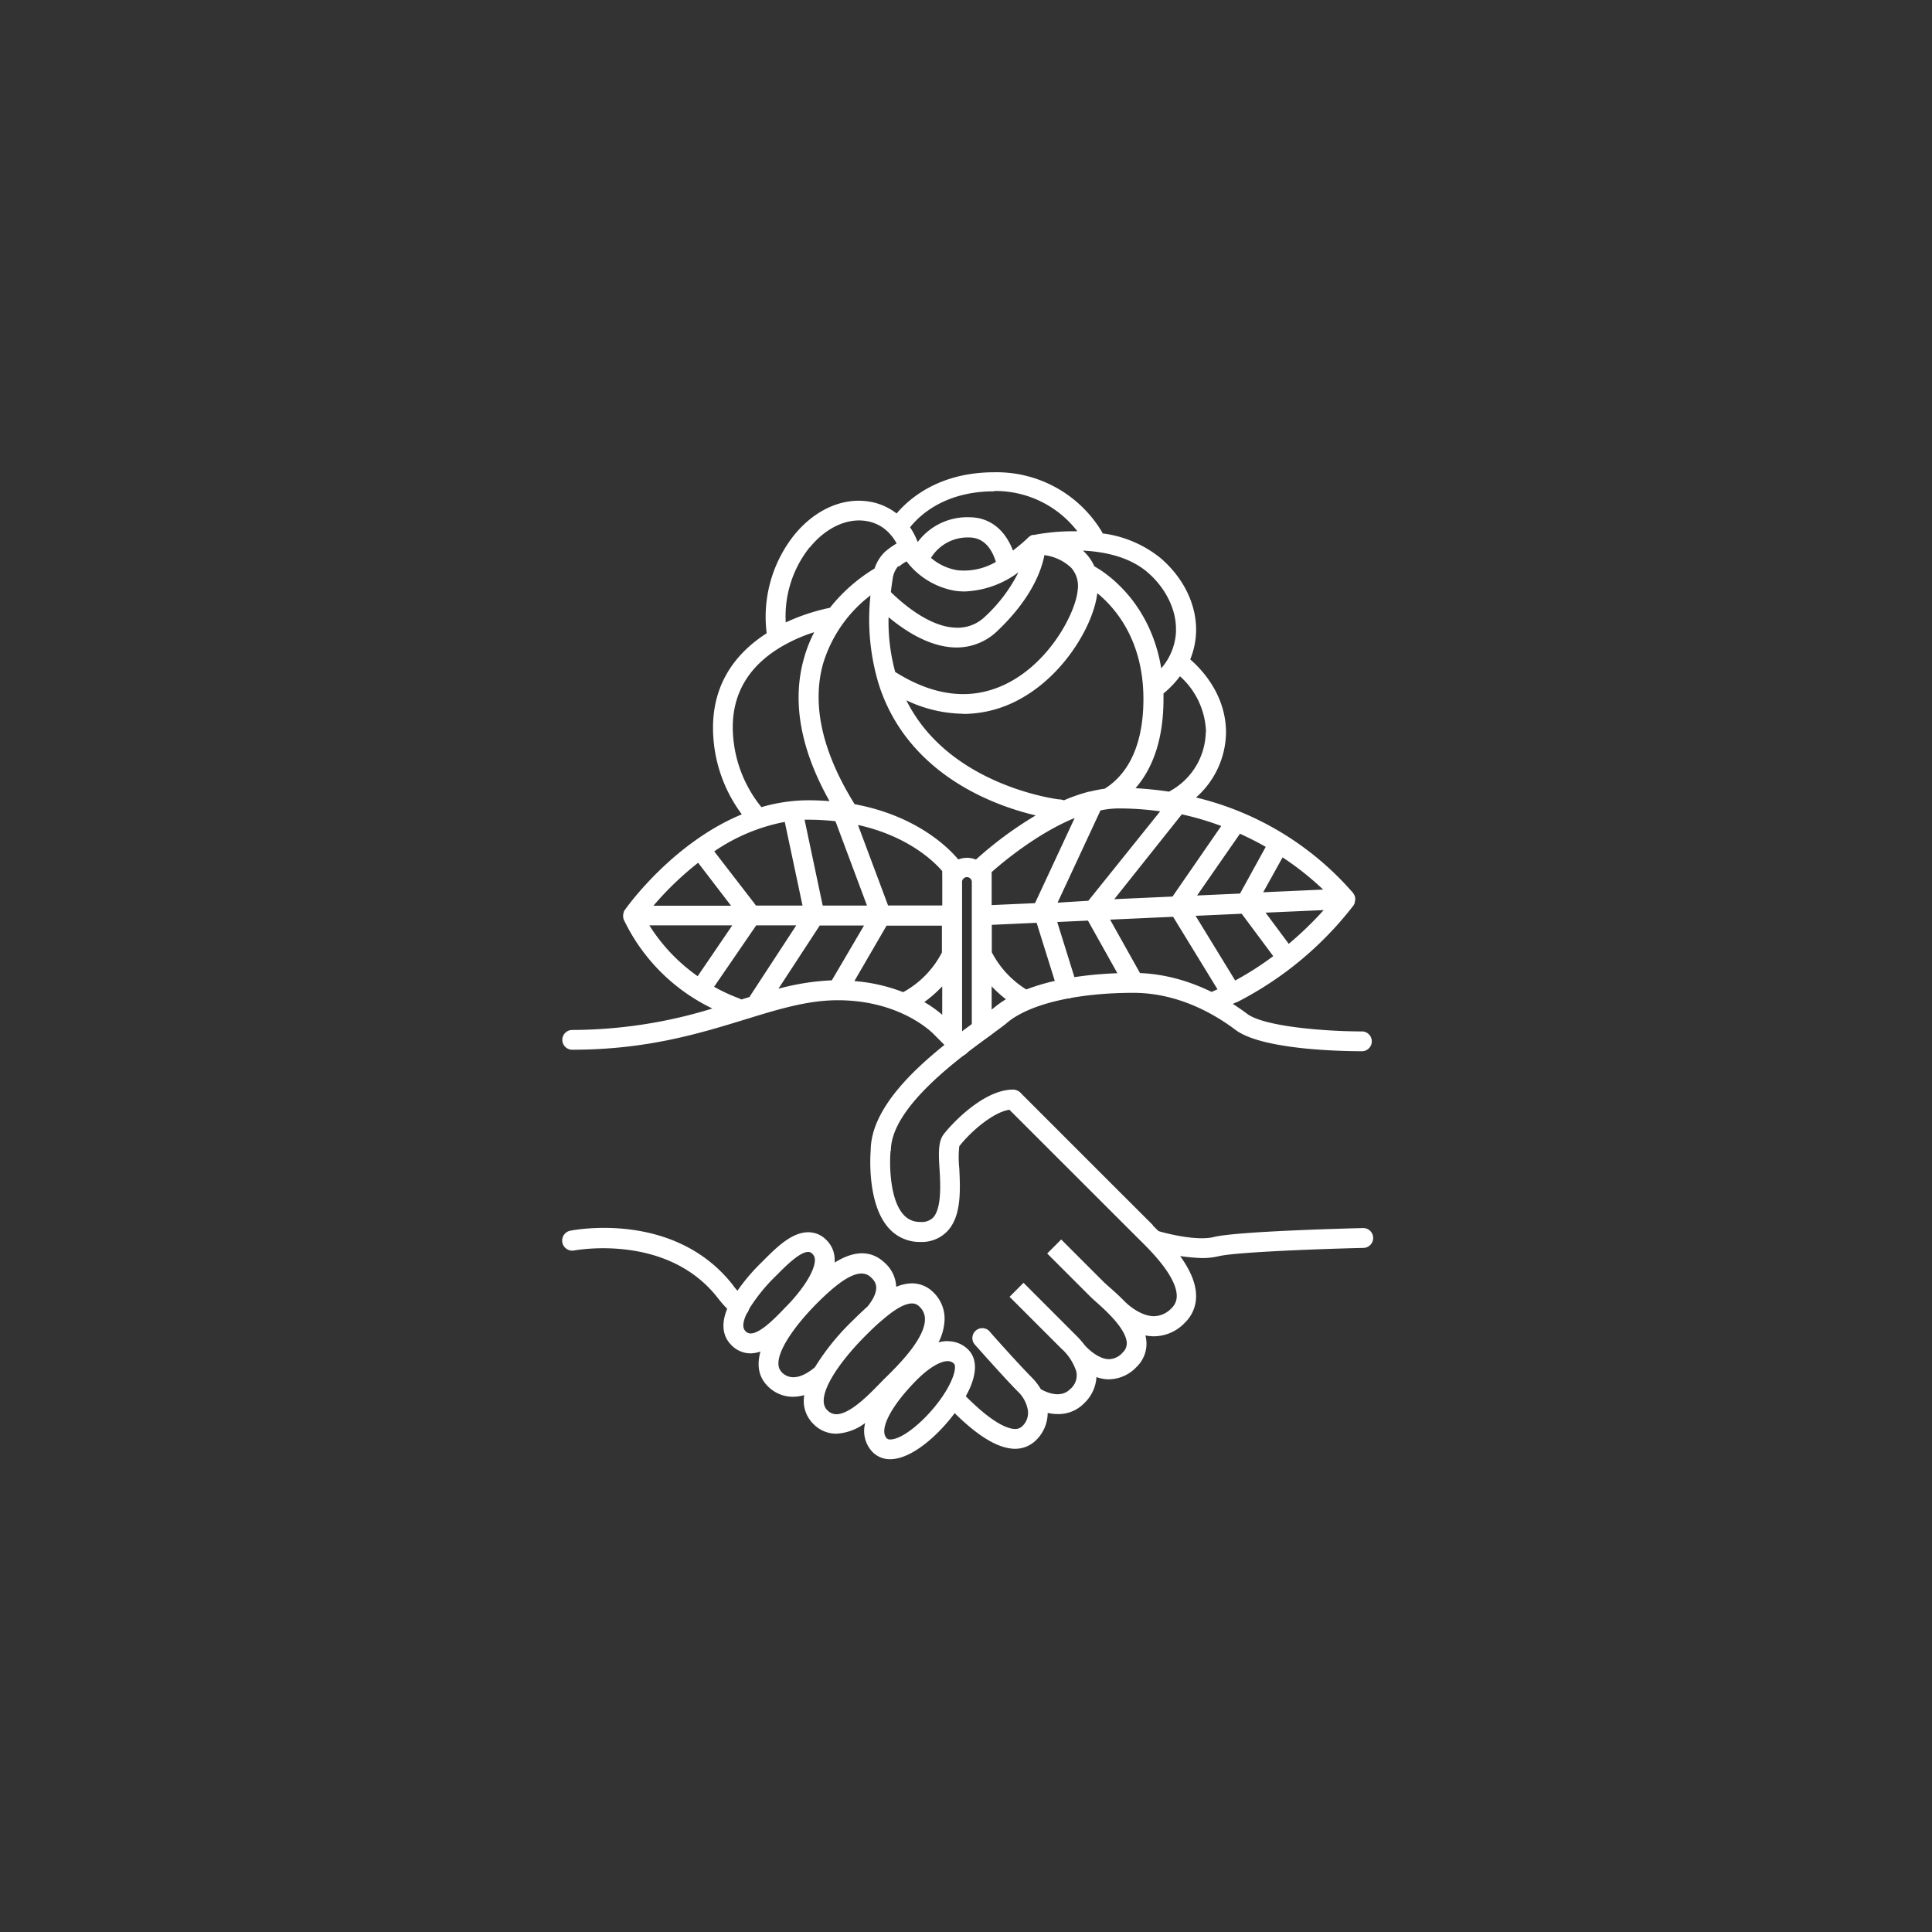 <svg id="Layer_1" data-name="Layer 1" xmlns="http://www.w3.org/2000/svg" viewBox="0 0 360 360"><rect x="0" y="0" width="360" height="360" fill="#333333" stroke="none"/><defs><style>.cls-1{fill:#fff;}</style></defs><title>DSA-logo-white-on-transparent</title><path class="cls-1" d="M254,228.83c-2.39.06-23.48.59-27.82,1.67-3.08.77-8.68-.59-10.58-1.18a1.85,1.85,0,0,0-1.1,3.53,37.44,37.44,0,0,0,9.45,1.57,13.09,13.09,0,0,0,3.12-.34c3.34-.82,20.64-1.41,27-1.55a1.85,1.85,0,1,0-.1-3.7h0"/><path class="cls-1" d="M252.42,168.14a1.81,1.81,0,0,0,.11-.65h0v-.1a2,2,0,0,0-.14-.54,1.28,1.28,0,0,0-.11-.2l-.12-.22a56,56,0,0,0-29.3-17.83,16.39,16.39,0,0,0,5.59-12.1c0-7-4.49-11.75-6.67-13.63a14.72,14.72,0,0,0,1.09-5.07c.16-5-2.25-10.07-6.63-13.82a21.42,21.42,0,0,0-10.82-4.59v-.13A22.86,22.86,0,0,0,185.27,88c-10.26,0-15.85,4.9-18.2,7.68a11.16,11.16,0,0,0-5-2.2c-5-.86-10.22,1.47-14.08,6.21A24.51,24.51,0,0,0,142.86,118c-5.19,3.32-10,8.78-10,17.61a27,27,0,0,0,5.37,16.13c-12.93,5.35-21.39,17.23-21.84,17.87a1.51,1.51,0,0,0-.15.28v.09a1.68,1.68,0,0,0-.13.62v.14a2.2,2.2,0,0,0,.12.62h0a35.14,35.14,0,0,0,16.51,16.56,89.3,89.3,0,0,1-26.12,4,1.84,1.84,0,0,0,0,3.68h0c13.86,0,23.62-3,32.23-5.64,6.24-1.92,11.64-3.58,17.25-3.58,11.64,0,17.47,6,17.56,6l3.87,3.88a1.89,1.89,0,0,0,1.31.54,1.85,1.85,0,0,0,1.83-1.87,1.81,1.81,0,0,0-.53-1.28l-.87-.87V164.45a.91.91,0,1,1,1.81-.19.61.61,0,0,1,0,.19v26.91a1.85,1.85,0,0,0,3.7,0v-7.57a23.26,23.26,0,0,0,5,4,1.84,1.84,0,1,0,1.92-3.14h0a17.78,17.78,0,0,1-6.89-7.21v-5.11l8.35-.38,4,12.8a1.85,1.85,0,0,0,1.77,1.29,2,2,0,0,0,.55-.08,1.85,1.85,0,0,0,1.21-2.32h0L197,171.8l5.72-.26,6.65,11.88a1.84,1.84,0,0,0,3.22-1.8h0l-5.74-10.26,11.74-.53,8.27,13.51-1.41.63a1.84,1.84,0,0,0,1.41,3.4c1.22-.51,2.38-1.06,3.52-1.62h.1a64.41,64.41,0,0,0,21.75-18.07,2.59,2.59,0,0,0,.14-.29l.09-.19m-55.4,0,8-17.19a16.94,16.94,0,0,1,3.4-.37,55.44,55.44,0,0,1,7.72.54L202.8,167.84Zm-29.6-62.6a9.67,9.67,0,0,1,1.46-1,14.5,14.5,0,0,0,9,5.48,12.69,12.69,0,0,0,1.85.13,17.83,17.83,0,0,0,10-3.57,28.71,28.71,0,0,1-6.28,8.31,7.27,7.27,0,0,1-5.49,2c-5.12-.18-10.34-5-12-6.62.11-1,.24-1.9.4-2.87a4.46,4.46,0,0,1,1-2m6.09-1.53a8,8,0,0,1,7.08-3.78c2.86,0,4.29,2.25,5,4.55a11.75,11.75,0,0,1-7.12,1.56,10,10,0,0,1-5-2.33m-7.83,11.11c2.85,2.38,7.39,5.42,12.17,5.6a10.9,10.9,0,0,0,8.19-3.2c6.27-6,8.1-11.21,8.63-14a9,9,0,0,1,5,2.36,5.14,5.14,0,0,1,1.2,4.15c-.35,4.12-5.14,13.5-13.41,17.52-6.37,3.1-13.3,2.33-20.59-2.26a35.69,35.69,0,0,1-1.24-10.18m13.89,18a21.88,21.88,0,0,0,9.56-2.23c9.19-4.47,14.81-14.53,15.44-20.27,3.3,2.69,8.6,8.72,8.6,19.72,0,8-2.49,13.75-7.21,16.71h0c-.92.13-1.84.31-2.74.53H203a31.45,31.45,0,0,0-4.73,1.63l-.66-.16h-.21c-.17,0-16.74-2-25.83-14.12a29.44,29.44,0,0,1-2.69-4.35,25.29,25.29,0,0,0,10.63,2.51m40.7,18.74a53.85,53.85,0,0,1,7.35,2.17l-9.08,13.15-10.85.49Zm10.84,3.61c1.71.79,3.32,1.6,4.8,2.45l-4.79,8.7-8,.36Zm7.94,4.41a54.58,54.58,0,0,1,7.56,6l-11.17.5Zm-14.31-23.35a12.82,12.82,0,0,1-6.86,11.1c-2-.3-4.08-.52-6.24-.64,2.83-3.24,5.22-8.4,5.22-16.65v-1a18.3,18.3,0,0,0,3.07-3.21,14.51,14.51,0,0,1,4.85,10.35m-5.58-18.83a11.24,11.24,0,0,1-2.76,7c-2.08-12.65-10.65-18-12.46-19a8.44,8.44,0,0,0-1.49-2.29,6.55,6.55,0,0,0-.65-.64c4,.19,8.64,1.14,12,4s5.47,7,5.34,10.89m-33.89-26A19.25,19.25,0,0,1,200.75,99a39.38,39.38,0,0,0-8.11.68h-.12l-.19,0-.11.07h-.05a1.21,1.21,0,0,0-.3.2.14.14,0,0,0-.12.07,33.22,33.22,0,0,1-3,2.56c-1.55-4-4.42-6.2-8.18-6.2A11.53,11.53,0,0,0,171,101a14,14,0,0,0-1.42-2.75c1.63-2.07,6.32-6.7,15.66-6.7M150.9,102c3-3.7,7-5.53,10.58-4.9a7.37,7.37,0,0,1,4.37,2.42l.05.06a8.22,8.22,0,0,1,1.17,1.69,15.36,15.36,0,0,0-2.1,1.49,7.46,7.46,0,0,0-2,3.17,31,31,0,0,0-8.32,7.32,37.42,37.42,0,0,0-8.24,2.73,20.65,20.65,0,0,1,4.46-14m-14.33,33.54c0-6.56,3.19-11.69,9.47-15.25a29.77,29.77,0,0,1,5.71-2.47,25.54,25.54,0,0,0-1.95,5c-2.22,8-.59,16.89,4.8,26.48-1.26-.1-2.55-.16-3.92-.16a31.38,31.38,0,0,0-8.77,1.28,23.78,23.78,0,0,1-5.34-14.83m31.8,49.32a31.94,31.94,0,0,0-9.14-2.08l6-10.33h10.31v5a17.64,17.64,0,0,1-7.19,7.38h0m-23.27-.63,7.7-11.78H161l-6,10.22a45.07,45.07,0,0,0-9.92,1.56m-6.94,2-.5-.23a32.26,32.26,0,0,1-4.58-2.13l7.85-11.44h7.46l-8.65,13.23v.1l-1.55.47m8.06-33.08,3.31,15.59h-8.66l-7.79-10.1a34.64,34.64,0,0,1,13.14-5.49m9.45-.11,5.87,15.7H153.3l-3.38-16h.76a46.4,46.4,0,0,1,5,.28m19.9,11.41v4.29h-10.1l-5.61-15c9.57,2.11,14.42,7.08,15.7,8.6Zm-45.49-3.66,6.13,8H121.76a57.74,57.74,0,0,1,8.32-8M121,172.43h15.45L130,181.9a33.12,33.12,0,0,1-9-9.47m51.23,14.29a23.84,23.84,0,0,0,3.34-2.93v5.3a21.71,21.71,0,0,0-3.34-2.37m7.94-26.88a4.43,4.43,0,0,0-1.61.31c-1.44-1.75-7.38-8.09-19.31-10.3-6-9.65-8-18.42-5.91-26.08a25.13,25.13,0,0,1,8.86-12.83,41.66,41.66,0,0,0,1.32,15.79,2,2,0,0,0,.09.33,32.27,32.27,0,0,0,5.1,10.1c7.24,9.61,18.34,13.38,24.28,14.78a69.53,69.53,0,0,0-11.14,8.23,4.38,4.38,0,0,0-1.68-.33m4.61,4.61V162.5c1.92-1.71,8.41-7.18,15.47-10.08l-7.39,15.87-8.08.36Zm38,6.2,8.59-.39,5.88,7.9a57.23,57.23,0,0,1-7.09,4.54Zm17.36,5.22-4.32-5.81,10.83-.48a64.43,64.43,0,0,1-6.51,6.29"/><path class="cls-1" d="M136.65,239.56c-10.85-14-29.6-10.39-30.4-10.23A1.87,1.87,0,0,0,107,233c.17,0,17.3-3.3,26.76,8.87a23.13,23.13,0,0,0,2.77,3,1.84,1.84,0,0,0,2.48-2.73,21.43,21.43,0,0,1-2.34-2.52"/><path class="cls-1" d="M214.85,228.31l-.5-.5c-1.2-1.19-14.28-14.26-24.19-24.18a1.85,1.85,0,0,0-2.62,2.61l24.2,24.18.53.53c1.9,1.86,6.94,6.78,7,10.49a3.11,3.11,0,0,1-1,2.35,4.57,4.57,0,0,1-3.23,1.46c-2.55,0-4.94-2.21-5.45-2.72-1.07-1.1-2.14-2.06-3-2.8l-.85-.77-8-8-2.61,2.61,8,8c.23.23.58.55,1,.93,1.72,1.52,5.74,5.08,5.83,7.77a2.36,2.36,0,0,1-.79,1.78,3.44,3.44,0,0,1-2.66,1.21c-1.9-.1-3.82-1.93-4.4-2.62h0a18.38,18.38,0,0,0-1.79-2l-9.6-9.61-2.6,2.61,9.6,9.6a9.82,9.82,0,0,1,2.81,4.24,3.33,3.33,0,0,1-1.14,3.38c-1.82,1.82-4.53.51-5.44,0a11.13,11.13,0,0,0-1.62-2.12c-2.24-2.23-8-8.66-8-8.73a1.85,1.85,0,0,0-2.76,2.45c.24.27,5.84,6.59,8.16,8.9a6.17,6.17,0,0,1,1.77,3.27,3.4,3.4,0,0,1-1,3.11,1.86,1.86,0,0,1-1.34.53c-1.23,0-4.15-.88-9.74-6.66A1.85,1.85,0,1,0,176.6,262l.17.18c5,5.21,9.09,7.76,12.37,7.78h0a5.49,5.49,0,0,0,3.92-1.61,7.12,7.12,0,0,0,2.16-5.07,8.8,8.8,0,0,0,1.91.21,6.65,6.65,0,0,0,4.87-2,7.29,7.29,0,0,0,2.31-4.89,7.19,7.19,0,0,0,2,.41,1.82,1.82,0,0,0,.33,0,7.16,7.16,0,0,0,5.13-2.29,6,6,0,0,0,1.86-4.5,6.38,6.38,0,0,0-.2-1.38,9.3,9.3,0,0,0,1.49.16H215a8,8,0,0,0,5.79-2.54,6.77,6.77,0,0,0,2.08-5c0-5.24-5.66-10.76-8.07-13.11"/><path class="cls-1" d="M176.57,249.89a6.89,6.89,0,0,0-1.69.24,10,10,0,0,0,1.13-4.34,6.79,6.79,0,0,0-2.06-4.95,5.63,5.63,0,0,0-4-1.71,7.69,7.69,0,0,0-2.95.66,6.38,6.38,0,0,0-2.19-4.53c-2.94-2.73-6.34-1.83-9.28,0a4,4,0,0,0,0-.49,5.16,5.16,0,0,0-1.63-3.8,4.69,4.69,0,0,0-3.3-1.36c-3.11,0-6,2.92-8.36,5.28l-.46.46a35.62,35.62,0,0,0-5.25,6.49c-2.79,4.69-1.68,7.37-.26,8.79a5,5,0,0,0,3.6,1.55,6,6,0,0,0,1.83-.34c-.66,2.38-.45,4.64,1.34,6.43a6.54,6.54,0,0,0,4.75,2,8.18,8.18,0,0,0,2.08-.31,6,6,0,0,0,1.66,5.34,5.92,5.92,0,0,0,4.29,1.85,9.74,9.74,0,0,0,5.4-2,5.68,5.68,0,0,0,1.16,5.19,4.51,4.51,0,0,0,3.51,1.56c5.41,0,12.8-8.27,15-13.64,1.51-3.78.54-5.8-.54-6.84a5.31,5.31,0,0,0-3.74-1.5M138.88,248c-.94-.94.11-3.09.83-4.29a32.41,32.41,0,0,1,4.67-5.77l.48-.47c1.55-1.57,4.16-4.19,5.74-4.19a1,1,0,0,1,.76.34,1.52,1.52,0,0,1,.48,1.17c0,2.27-2.73,6.06-5.48,8.8l-.65.68c-1.43,1.46-4.1,4.2-5.84,4.2a1.29,1.29,0,0,1-1-.47m6.77,7.64c-2.15-2.15,1.87-8.1,6.8-13s8-6.36,9.82-4.65c.7.65,2.14,2-.59,5.44-1,.9-2,1.86-3,2.85a44.59,44.59,0,0,0-6.82,8.48c-1.55,1.31-4.21,2.93-6.21.92m8.49,7.06c-2.31-2.31,1.93-8.63,7.15-13.86.79-.78,1.82-1.82,3-2.81l.15-.12h0c1.85-1.61,3.93-3.07,5.51-3.07a1.85,1.85,0,0,1,1.41.62,3.12,3.12,0,0,1,1,2.33c0,3.61-5,8.57-7.15,10.69l-.52.51-.85.87c-2.05,2.1-5.48,5.62-8,5.62a2.3,2.3,0,0,1-1.68-.76m23.28-5.86c-2,5-8.46,11.32-11.53,11.32a.82.82,0,0,1-.72-.28c-1.42-1.63.94-6.1,5.73-10.89,2.15-2.14,4.27-3.42,5.67-3.42a1.6,1.6,0,0,1,1.19.48c.27.27.28,1.25-.34,2.79"/><path class="cls-1" d="M166,214.43c0-8.05,12.65-17.22,18.73-21.63,1.31-1,2.35-1.71,3-2.29,4.17-3.45,12.94-5.51,23.46-5.51,8.12,0,14.83,3.75,19,6.88,5.26,4,21.88,4,23.71,4a1.85,1.85,0,0,0,0-3.69h-.18c-6.62,0-18.12-.87-21.32-3.27-4.64-3.48-12.09-7.63-21.23-7.63-11.52,0-20.93,2.33-25.81,6.37-.61.5-1.66,1.26-2.87,2.14-7.06,5.13-20.18,14.63-20.25,24.54-.08,1-.68,10.06,3.39,14.53a7.68,7.68,0,0,0,5.89,2.55,6.57,6.57,0,0,0,5-2c2.66-2.79,2.42-7.73,2.23-11.71a19,19,0,0,1,0-4.13c2.15-2.76,6.8-6.85,10-6.85a1.85,1.85,0,0,0,0-3.7c-5.29,0-11.1,6-12.88,8.29-1.06,1.34-1,3.54-.8,6.57s.35,7.34-1.21,9a2.94,2.94,0,0,1-2.33.8,4,4,0,0,1-3.16-1.34c-2.61-2.85-2.64-9.48-2.43-11.8v-.16"/></svg>